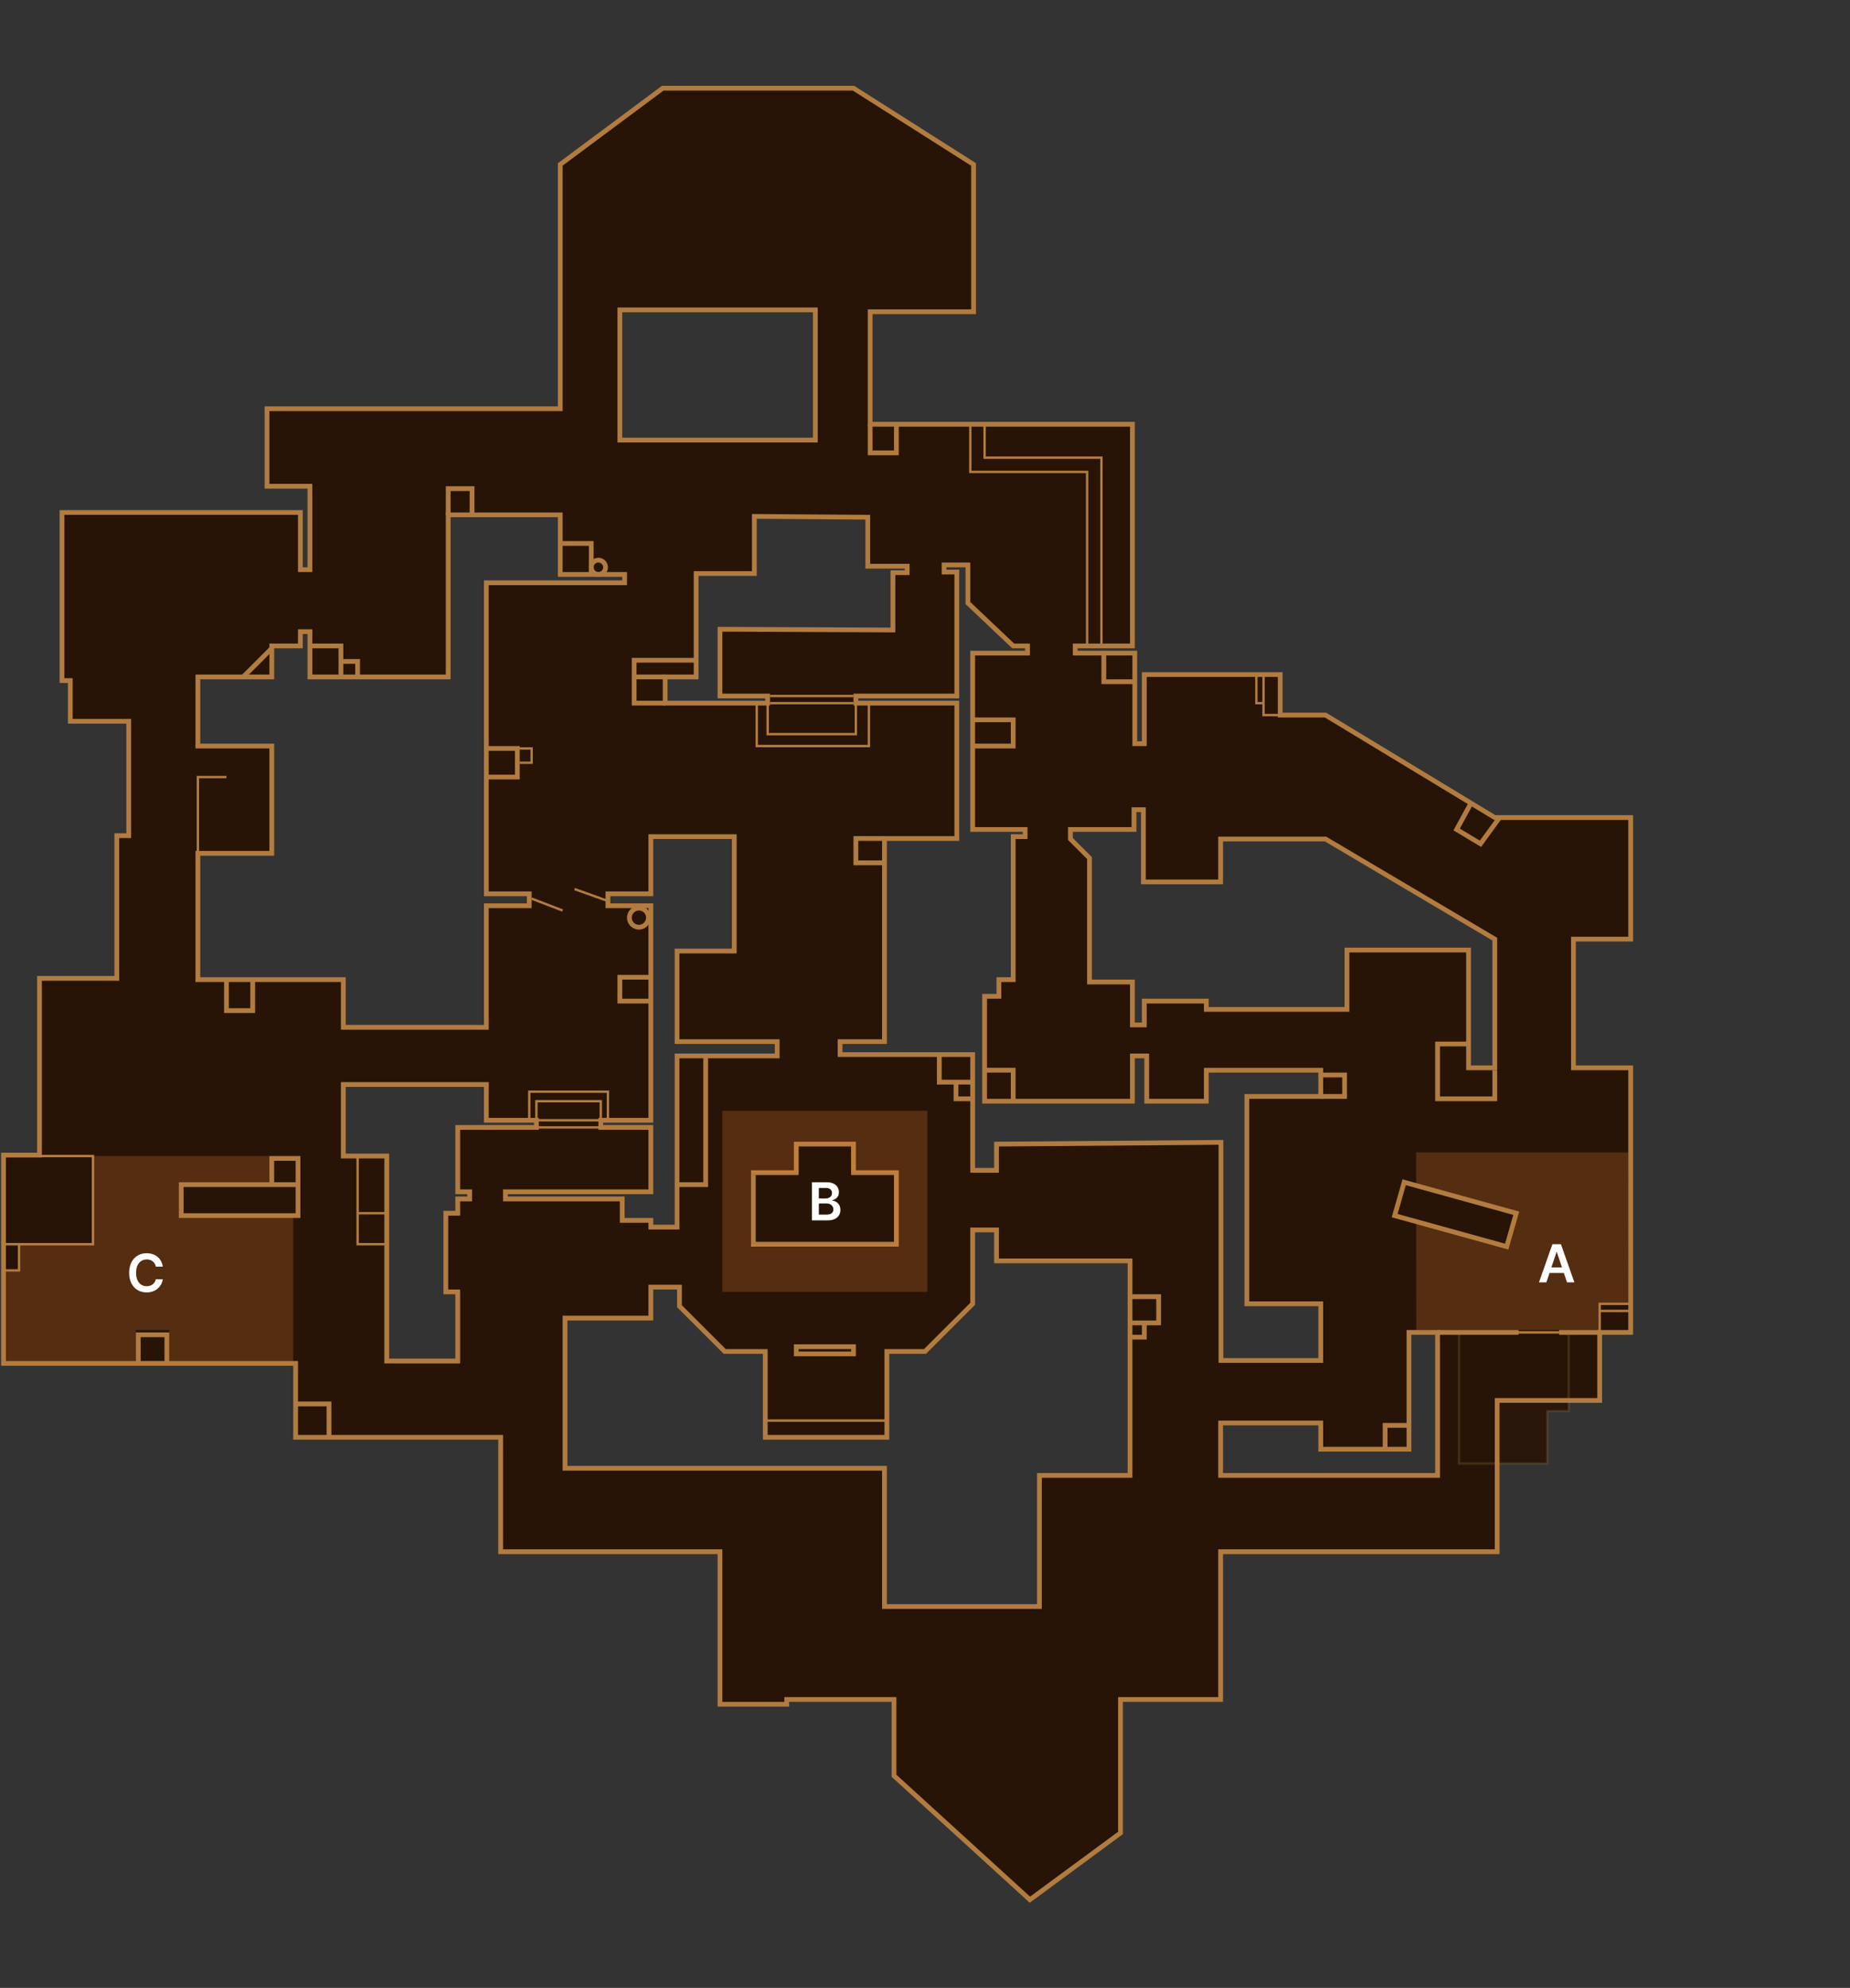 <svg width="388" height="417" viewBox="0 0 388 417" fill="none" xmlns="http://www.w3.org/2000/svg">
<rect x="0" y="0" width="388" height="417" fill="#333333" stroke="none"/>
<path d="M324.5 296H329V293.5H314V307H324.5V296Z" fill="#271406" fill-opacity="0.9" stroke="#B27C40" stroke-opacity="0.23" stroke-width="0.5"/>
<path fill-rule="evenodd" clip-rule="evenodd" d="M63 119.5V107.5H13V142.766H14.743V151.298H27V175.298H24.5V205.231H8.282V242.304H0.735V286H62V301.5H105V325.5H151V357.5H165V356.5H187.5V372.5L216 398.5L235 384.5V356.5H256V325.5H314V293.774H335.5V279.5H342V224H330V197H342V171.5H313.5L278 150H268.5V141.5H240V156H238V137H225.5V135.5H237.5V89H182.5V65.397H204.185V34.5L179 18.5H139L117.5 34.5V85.744H56V102H65V119.5H63ZM118.5 308V276.5H136.5V270H142.5V274L152 283.5H160.5V301.5H186V283.5H194L204 273.5V258H209V264.5H237V309.5H218V337H185.5V308H118.5ZM72 227.5H102V235H112.5V236.5H96V250H98.5V251.5H96V254.5H93.5V271H96V285.5H81.111V242.5H72V227.5ZM256 309.5V298.5H277V304H295.5V279.5H301.5V309.5H256ZM198 120V118.5H203V126.5L212.5 135.5H215.5V137H204V174H215V175.5H212.5V205.5H209.5V209H206.5V231H237.5V221.5H240.5V231H253V224.5H277V230H261.5V273.5H277V285.384H256.075V239.634L209 240V245.5H204V221.223H176.188V218.5H185.5V175.899H200.675V147.5H179.5V146H200.675V120H198ZM106 251.5H130.5V256H136.5V257.41H142V221.5H163V218.5H142V199.5H154V175.5H136.5V187.5H127.5V190H136.5V235H126V236.5H136.5V250H106V251.5ZM41.5 156.5V142H57V135.5H63V132.5H65V142H94V108H117.5V120.5H131V122.249H102V187.5H111V190H102V215.5H72V205.5H41.5V179H57V156.5H41.5ZM139.5 142V147.5H161V146H151V132L187.274 132.157V120.135H190.258V118.774H182V108.5L158.206 108.323V120.31H146V142H139.5ZM130 65V92.321H171V65H130ZM228.5 180V206H237.5V215H240V210H253V211.746H282.5V199.291H308V224H313.5V197L278 176H256V185H239.805V169.847H237.833V174H224.5V176L228.5 180Z" fill="#271406"/>
<path d="M63 107.5V107H63.5V107.5H63ZM63 119.5V120H62.5V119.5H63ZM13 107.5H12.5V107H13V107.5ZM13 142.766V143.266H12.5V142.766H13ZM14.743 142.766V142.266H15.243V142.766H14.743ZM14.743 151.298V151.798H14.243V151.298H14.743ZM27 151.298V150.798H27.5V151.298H27ZM27 175.298H27.5V175.798H27V175.298ZM24.5 175.298H24V174.798H24.5V175.298ZM24.5 205.231H25V205.731H24.5V205.231ZM8.282 205.231H7.782V204.731H8.282V205.231ZM8.282 242.304H8.782V242.804H8.282V242.304ZM0.735 242.304H0.235V241.804H0.735V242.304ZM0.735 286V286.5H0.235V286H0.735ZM62 286V285.5H62.5V286H62ZM62 301.5V302H61.5V301.5H62ZM105 301.5V301H105.5V301.5H105ZM105 325.5V326H104.5V325.5H105ZM151 325.5V325H151.5V325.5H151ZM151 357.5V358H150.5V357.5H151ZM165 357.5H165.5V358H165V357.5ZM165 356.5H164.5V356H165V356.5ZM187.5 356.5V356H188V356.5H187.5ZM187.5 372.5L187.163 372.869L187 372.721V372.5H187.5ZM216 398.5L216.297 398.903L215.966 399.146L215.663 398.869L216 398.5ZM235 384.5H235.5V384.753L235.297 384.903L235 384.5ZM235 356.5H234.5V356H235V356.5ZM256 356.5H256.5V357H256V356.5ZM256 325.5H255.5V325H256V325.5ZM314 325.5H314.5V326H314V325.5ZM314 293.774H313.5V293.274H314V293.774ZM335.5 293.774H336V294.274H335.5V293.774ZM335.5 279.5H335V279H335.5V279.5ZM342 279.5H342.5V280H342V279.5ZM342 224V223.5H342.5V224H342ZM330 224V224.5H329.5V224H330ZM330 197H329.5V196.5H330V197ZM342 197H342.5V197.5H342V197ZM342 171.5V171H342.5V171.5H342ZM313.5 171.5V172H313.361L313.241 171.928L313.5 171.5ZM278 150V149.5H278.14L278.259 149.572L278 150ZM268.5 150V150.5H268V150H268.5ZM268.5 141.5V141H269V141.5H268.5ZM240 141.5H239.5V141H240V141.5ZM240 156H240.5V156.5H240V156ZM238 156V156.5H237.5V156H238ZM238 137V136.5H238.5V137H238ZM225.5 137V137.5H225V137H225.5ZM225.5 135.5H225V135H225.5V135.5ZM237.5 135.5H238V136H237.5V135.5ZM237.5 89V88.5H238V89H237.5ZM182.5 89V89.5H182V89H182.5ZM182.5 65.397H182V64.897H182.5V65.397ZM204.185 65.397H204.685V65.897H204.185V65.397ZM204.185 34.5L204.453 34.078L204.685 34.225V34.5H204.185ZM179 18.5V18H179.146L179.268 18.078L179 18.5ZM139 18.5L138.702 18.099L138.835 18H139V18.5ZM117.5 34.5H117V34.249L117.202 34.099L117.5 34.5ZM117.5 85.744H118V86.244H117.5V85.744ZM56 85.744H55.5V85.244H56V85.744ZM56 102V102.5H55.5V102H56ZM65 102V101.5H65.5V102H65ZM65 119.5H65.5V120H65V119.5ZM118.5 276.5H118V276H118.5V276.5ZM118.5 308V308.5H118V308H118.5ZM136.5 276.5H137V277H136.5V276.5ZM136.5 270H136V269.5H136.5V270ZM142.5 270V269.5H143V270H142.5ZM142.5 274L142.147 274.354L142 274.207V274H142.5ZM152 283.5V284H151.793L151.647 283.854L152 283.5ZM160.5 283.5V283H161V283.5H160.5ZM160.5 301.5V302H160V301.5H160.5ZM186 301.5H186.5V302H186V301.5ZM186 283.5H185.5V283H186V283.5ZM194 283.5L194.354 283.854L194.207 284H194V283.5ZM204 273.5H204.5V273.707L204.354 273.854L204 273.5ZM204 258H203.5V257.5H204V258ZM209 258V257.5H209.5V258H209ZM209 264.5V265H208.5V264.5H209ZM237 264.5V264H237.5V264.5H237ZM237 309.5H237.5V310H237V309.5ZM218 309.5H217.5V309H218V309.5ZM218 337H218.5V337.5H218V337ZM185.5 337V337.5H185V337H185.5ZM185.5 308V307.5H186V308H185.5ZM102 227.5V227H102.5V227.5H102ZM72 227.5H71.5V227H72V227.5ZM102 235V235.5H101.5V235H102ZM112.5 235V234.5H113V235H112.5ZM112.5 236.5H113V237H112.5V236.5ZM96 236.5H95.5V236H96V236.5ZM96 250V250.5H95.5V250H96ZM98.5 250V249.5H99V250H98.5ZM98.5 251.5H99V252H98.5V251.5ZM96 251.5H95.5V251H96V251.5ZM96 254.5H96.5V255H96V254.5ZM93.5 254.5H93V254H93.5V254.5ZM93.5 271V271.5H93V271H93.5ZM96 271V270.5H96.5V271H96ZM96 285.5H96.5V286H96V285.5ZM81.111 285.5V286H80.611V285.5H81.111ZM81.111 242.5V242H81.611V242.5H81.111ZM72 242.5V243H71.5V242.5H72ZM256 298.5H255.5V298H256V298.5ZM256 309.5V310H255.5V309.5H256ZM277 298.5V298H277.5V298.5H277ZM277 304V304.5H276.5V304H277ZM295.5 304H296V304.5H295.5V304ZM295.5 279.5H295V279H295.5V279.5ZM301.5 279.5V279H302V279.5H301.5ZM301.5 309.5H302V310H301.5V309.5ZM198 118.5H197.5V118H198V118.5ZM198 120V120.5H197.5V120H198ZM203 118.5V118H203.5V118.5H203ZM203 126.5L202.656 126.863L202.5 126.715V126.5H203ZM212.5 135.5V136H212.301L212.156 135.863L212.5 135.5ZM215.5 135.5V135H216V135.5H215.5ZM215.5 137H216V137.5H215.5V137ZM204 137H203.5V136.5H204V137ZM204 174V174.5H203.5V174H204ZM215 174V173.5H215.5V174H215ZM215 175.5H215.5V176H215V175.5ZM212.5 175.5H212V175H212.5V175.5ZM212.5 205.5H213V206H212.5V205.5ZM209.5 205.5H209V205H209.5V205.5ZM209.5 209H210V209.5H209.5V209ZM206.5 209H206V208.5H206.5V209ZM206.5 231V231.5H206V231H206.5ZM237.5 231H238V231.5H237.5V231ZM237.5 221.5H237V221H237.5V221.5ZM240.5 221.5V221H241V221.5H240.5ZM240.5 231V231.5H240V231H240.5ZM253 231H253.5V231.5H253V231ZM253 224.5H252.5V224H253V224.5ZM277 224.5V224H277.5V224.5H277ZM277 230H277.5V230.5H277V230ZM261.5 230H261V229.5H261.5V230ZM261.5 273.5V274H261V273.5H261.5ZM277 273.5V273H277.5V273.5H277ZM277 285.384H277.5V285.884H277V285.384ZM256.075 285.384V285.884H255.575V285.384H256.075ZM256.075 239.634L256.071 239.134L256.575 239.13V239.634H256.075ZM209 240H208.5V239.504L208.996 239.5L209 240ZM209 245.5H209.5V246H209V245.5ZM204 245.5V246H203.5V245.5H204ZM204 221.223V220.723H204.5V221.223H204ZM176.188 221.223V221.723H175.688V221.223H176.188ZM176.188 218.5H175.688V218H176.188V218.5ZM185.5 218.5H186V219H185.5V218.5ZM185.5 175.899H185V175.399H185.5V175.899ZM200.675 175.899H201.175V176.399H200.675V175.899ZM200.675 147.5V147H201.175V147.5H200.675ZM179.5 147.5V148H179V147.5H179.5ZM179.5 146H179V145.5H179.5V146ZM200.675 146H201.175V146.5H200.675V146ZM200.675 120V119.5H201.175V120H200.675ZM130.5 251.5V251H131V251.5H130.5ZM106 251.5V252H105.5V251.5H106ZM130.5 256V256.5H130V256H130.5ZM136.5 256V255.5H137V256H136.5ZM136.5 257.41V257.91H136V257.41H136.5ZM142 257.41H142.5V257.91H142V257.41ZM142 221.5H141.5V221H142V221.5ZM163 221.5H163.5V222H163V221.5ZM163 218.5V218H163.5V218.5H163ZM142 218.5V219H141.5V218.5H142ZM142 199.5H141.5V199H142V199.5ZM154 199.5H154.5V200H154V199.5ZM154 175.5V175H154.5V175.5H154ZM136.5 175.5H136V175H136.5V175.5ZM136.5 187.5H137V188H136.5V187.5ZM127.5 187.5H127V187H127.5V187.5ZM127.5 190V190.5H127V190H127.5ZM136.5 190V189.5H137V190H136.5ZM136.5 235H137V235.5H136.5V235ZM126 235H125.5V234.5H126V235ZM126 236.5V237H125.5V236.5H126ZM136.5 236.5V236H137V236.5H136.5ZM136.5 250H137V250.5H136.5V250ZM106 250H105.5V249.5H106V250ZM41.5 142H41V141.5H41.5V142ZM41.5 156.5V157H41V156.5H41.5ZM57 142H57.5V142.5H57V142ZM57 135.5H56.5V135H57V135.5ZM63 135.5H63.5V136H63V135.5ZM63 132.5H62.5V132H63V132.5ZM65 132.5V132H65.5V132.5H65ZM65 142V142.5H64.5V142H65ZM94 142H94.5V142.5H94V142ZM94 108H93.5V107.5H94V108ZM117.5 108V107.5H118V108H117.5ZM117.5 120.5V121H117V120.5H117.5ZM131 120.5V120H131.5V120.5H131ZM131 122.249H131.5V122.749H131V122.249ZM102 122.249H101.5V121.749H102V122.249ZM102 187.5V188H101.5V187.5H102ZM111 187.5V187H111.5V187.5H111ZM111 190H111.5V190.5H111V190ZM102 190H101.5V189.5H102V190ZM102 215.5H102.5V216H102V215.5ZM72 215.5V216H71.5V215.5H72ZM72 205.5V205H72.5V205.5H72ZM41.5 205.5V206H41V205.5H41.5ZM41.5 179H41V178.5H41.5V179ZM57 179H57.5V179.5H57V179ZM57 156.5V156H57.5V156.5H57ZM139.5 147.5V148H139V147.5H139.5ZM139.5 142H139V141.5H139.5V142ZM161 147.5H161.5V148H161V147.5ZM161 146V145.5H161.5V146H161ZM151 146V146.5H150.5V146H151ZM151 132H150.5V131.498L151.002 131.5L151 132ZM187.274 132.157H187.774V132.659L187.272 132.657L187.274 132.157ZM187.274 120.135H186.774V119.635H187.274V120.135ZM190.258 120.135H190.758V120.635H190.258V120.135ZM190.258 118.774V118.274H190.758V118.774H190.258ZM182 118.774V119.274H181.5V118.774H182ZM182 108.5L182.004 108L182.5 108.004V108.5H182ZM158.206 108.323H157.706V107.819L158.21 107.823L158.206 108.323ZM158.206 120.31H158.706V120.81H158.206V120.31ZM146 120.31H145.5V119.81H146V120.31ZM146 142H146.5V142.5H146V142ZM130 92.321V92.821H129.5V92.321H130ZM130 65H129.5V64.5H130V65ZM171 92.321H171.5V92.821H171V92.321ZM171 65V64.5H171.5V65H171ZM228.5 206V206.5H228V206H228.5ZM228.5 180L228.854 179.646L229 179.793V180H228.5ZM237.5 206V205.5H238V206H237.5ZM237.5 215V215.5H237V215H237.5ZM240 215H240.5V215.5H240V215ZM240 210H239.5V209.5H240V210ZM253 210V209.5H253.5V210H253ZM253 211.746V212.246H252.5V211.746H253ZM282.5 211.746H283V212.246H282.5V211.746ZM282.5 199.291H282V198.791H282.5V199.291ZM308 199.291V198.791H308.5V199.291H308ZM308 224V224.5H307.5V224H308ZM313.5 224H314V224.5H313.5V224ZM313.5 197L313.755 196.57L314 196.715V197H313.5ZM278 176V175.5H278.137L278.255 175.57L278 176ZM256 176H255.5V175.5H256V176ZM256 185H256.5V185.5H256V185ZM239.805 185V185.5H239.305V185H239.805ZM239.805 169.847V169.347H240.305V169.847H239.805ZM237.833 169.847H237.333V169.347H237.833V169.847ZM237.833 174H238.333V174.5H237.833V174ZM224.5 174H224V173.5H224.5V174ZM224.5 176L224.147 176.354L224 176.207V176H224.5ZM63 107.5H63.5V119.5H63H62.5V107.5H63ZM13 107.5V107H63V107.5V108H13V107.5ZM13 142.766H12.5V107.5H13H13.5V142.766H13ZM14.743 142.766V143.266H13V142.766V142.266H14.743V142.766ZM14.743 151.298H14.243V142.766H14.743H15.243V151.298H14.743ZM27 151.298V151.798H14.743V151.298V150.798H27V151.298ZM27 175.298H26.5V151.298H27H27.5V175.298H27ZM24.5 175.298V174.798H27V175.298V175.798H24.5V175.298ZM24.5 205.231H24V175.298H24.5H25V205.231H24.5ZM8.282 205.231V204.731H24.5V205.231V205.731H8.282V205.231ZM8.282 242.304H7.782V205.231H8.282H8.782V242.304H8.282ZM0.735 242.304V241.804H8.282V242.304V242.804H0.735V242.304ZM0.735 286H0.235V242.304H0.735H1.235V286H0.735ZM62 286V286.5H0.735V286V285.5H62V286ZM62 301.5H61.5V286H62H62.5V301.5H62ZM105 301.5V302H62V301.5V301H105V301.5ZM105 325.5H104.5V301.5H105H105.5V325.5H105ZM151 325.5V326H105V325.5V325H151V325.5ZM151 357.5H150.5V325.5H151H151.5V357.5H151ZM165 357.5V358H151V357.5V357H165V357.5ZM165 356.5H165.5V357.5H165H164.5V356.5H165ZM187.5 356.5V357H165V356.5V356H187.5V356.5ZM187.5 372.5H187V356.5H187.5H188V372.5H187.5ZM216 398.5L215.663 398.869L187.163 372.869L187.5 372.5L187.837 372.131L216.337 398.131L216 398.5ZM235 384.5L235.297 384.903L216.297 398.903L216 398.5L215.704 398.097L234.704 384.097L235 384.5ZM235 356.5H235.5V384.5H235H234.5V356.5H235ZM256 356.5V357H235V356.5V356H256V356.5ZM256 325.5H256.5V356.5H256H255.5V325.5H256ZM314 325.5V326H256V325.5V325H314V325.5ZM314 293.774H314.5V325.5H314H313.5V293.774H314ZM335.5 293.774V294.274H314V293.774V293.274H335.5V293.774ZM335.5 279.5H336V293.774H335.5H335V279.5H335.5ZM342 279.5V280H335.5V279.5V279H342V279.5ZM342 224H342.5V279.5H342H341.5V224H342ZM330 224V223.5H342V224V224.5H330V224ZM330 197H330.5V224H330H329.5V197H330ZM342 197V197.5H330V197V196.5H342V197ZM342 171.5H342.5V197H342H341.5V171.5H342ZM313.5 171.5V171H342V171.5V172H313.5V171.5ZM278 150L278.259 149.572L313.759 171.072L313.5 171.5L313.241 171.928L277.741 150.428L278 150ZM268.5 150V149.5H278V150V150.5H268.5V150ZM268.5 141.5H269V150H268.5H268V141.5H268.5ZM240 141.5V141H268.5V141.5V142H240V141.5ZM240 156H239.5V141.5H240H240.5V156H240ZM238 156V155.5H240V156V156.5H238V156ZM238 137H238.5V156H238H237.5V137H238ZM225.5 137V136.5H238V137V137.5H225.5V137ZM225.5 135.5H226V137H225.5H225V135.5H225.5ZM237.5 135.5V136H225.5V135.5V135H237.5V135.5ZM237.5 89H238V135.5H237.5H237V89H237.5ZM182.5 89V88.5H237.5V89V89.5H182.5V89ZM182.5 65.397H183V89H182.5H182V65.397H182.5ZM204.185 65.397V65.897H182.5V65.397V64.897H204.185V65.397ZM204.185 34.5H204.685V65.397H204.185H203.685V34.5H204.185ZM179 18.5L179.268 18.078L204.453 34.078L204.185 34.5L203.917 34.922L178.732 18.922L179 18.5ZM139 18.5V18H179V18.5V19H139V18.5ZM117.5 34.5L117.202 34.099L138.702 18.099L139 18.5L139.299 18.901L117.799 34.901L117.5 34.5ZM117.5 85.744H117V34.5H117.5H118V85.744H117.5ZM56 85.744V85.244H117.5V85.744V86.244H56V85.744ZM56 102H55.5V85.744H56H56.5V102H56ZM65 102V102.5H56V102V101.5H65V102ZM65 119.5H64.5V102H65H65.5V119.5H65ZM63 119.5V119H65V119.5V120H63V119.5ZM118.5 276.5H119V308H118.5H118V276.5H118.5ZM136.5 276.5V277H118.5V276.5V276H136.5V276.5ZM136.5 270H137V276.5H136.5H136V270H136.5ZM142.5 270V270.5H136.5V270V269.5H142.5V270ZM142.5 274H142V270H142.5H143V274H142.5ZM152 283.5L151.647 283.854L142.147 274.354L142.5 274L142.854 273.646L152.354 283.146L152 283.5ZM160.5 283.5V284H152V283.5V283H160.5V283.5ZM160.5 301.5H160V283.5H160.5H161V301.5H160.5ZM186 301.5V302H160.5V301.5V301H186V301.5ZM186 283.5H186.5V301.5H186H185.5V283.5H186ZM194 283.5V284H186V283.5V283H194V283.5ZM204 273.5L204.354 273.854L194.354 283.854L194 283.5L193.647 283.146L203.647 273.146L204 273.5ZM204 258H204.5V273.5H204H203.5V258H204ZM209 258V258.5H204V258V257.5H209V258ZM209 264.5H208.5V258H209H209.5V264.5H209ZM237 264.5V265H209V264.5V264H237V264.5ZM237 309.5H236.5V264.5H237H237.5V309.5H237ZM218 309.5V309H237V309.5V310H218V309.5ZM218 337H217.5V309.5H218H218.5V337H218ZM185.5 337V336.5H218V337V337.5H185.5V337ZM185.5 308H186V337H185.5H185V308H185.5ZM118.5 308V307.5H185.5V308V308.5H118.5V308ZM102 227.5V228H72V227.5V227H102V227.5ZM102 235H101.5V227.5H102H102.5V235H102ZM112.5 235V235.5H102V235V234.5H112.5V235ZM112.5 236.5H112V235H112.5H113V236.5H112.5ZM96 236.5V236H112.5V236.5V237H96V236.5ZM96 250H95.5V236.5H96H96.5V250H96ZM98.5 250V250.5H96V250V249.5H98.5V250ZM98.5 251.5H98V250H98.5H99V251.5H98.5ZM96 251.5V251H98.5V251.5V252H96V251.5ZM96 254.5H95.5V251.5H96H96.5V254.5H96ZM93.5 254.5V254H96V254.5V255H93.5V254.5ZM93.5 271H93V254.5H93.5H94V271H93.5ZM96 271V271.5H93.5V271V270.5H96V271ZM96 285.5H95.5V271H96H96.5V285.5H96ZM81.111 285.5V285H96V285.5V286H81.111V285.5ZM81.111 242.5H81.611V285.5H81.111H80.611V242.5H81.111ZM72 242.5V242H81.111V242.5V243H72V242.5ZM72 227.5H72.5V242.5H72H71.5V227.5H72ZM256 298.5H256.5V309.5H256H255.5V298.5H256ZM277 298.5V299H256V298.5V298H277V298.5ZM277 304H276.5V298.5H277H277.5V304H277ZM295.5 304V304.5H277V304V303.5H295.5V304ZM295.5 279.5H296V304H295.5H295V279.5H295.5ZM301.5 279.5V280H295.5V279.5V279H301.5V279.5ZM301.5 309.5H301V279.5H301.5H302V309.5H301.5ZM256 309.5V309H301.5V309.5V310H256V309.5ZM198 118.5H198.5V120H198H197.5V118.5H198ZM203 118.5V119H198V118.5V118H203V118.5ZM203 126.5H202.5V118.5H203H203.5V126.5H203ZM212.5 135.5L212.156 135.863L202.656 126.863L203 126.5L203.344 126.137L212.844 135.137L212.5 135.5ZM215.5 135.5V136H212.5V135.5V135H215.5V135.5ZM215.5 137H215V135.5H215.5H216V137H215.5ZM204 137V136.5H215.5V137V137.5H204V137ZM204 174H203.5V137H204H204.5V174H204ZM215 174V174.5H204V174V173.5H215V174ZM215 175.5H214.5V174H215H215.5V175.5H215ZM212.5 175.5V175H215V175.5V176H212.5V175.5ZM212.5 205.5H212V175.5H212.5H213V205.5H212.5ZM209.5 205.5V205H212.5V205.5V206H209.5V205.5ZM209.5 209H209V205.5H209.5H210V209H209.5ZM206.5 209V208.5H209.5V209V209.5H206.5V209ZM206.5 231H206V209H206.5H207V231H206.5ZM237.5 231V231.5H206.5V231V230.5H237.5V231ZM237.5 221.5H238V231H237.5H237V221.5H237.5ZM240.5 221.5V222H237.5V221.5V221H240.5V221.5ZM240.5 231H240V221.5H240.5H241V231H240.5ZM253 231V231.5H240.5V231V230.5H253V231ZM253 224.5H253.5V231H253H252.5V224.5H253ZM277 224.5V225H253V224.5V224H277V224.5ZM277 230H276.5V224.5H277H277.5V230H277ZM261.5 230V229.5H277V230V230.5H261.5V230ZM261.5 273.5H261V230H261.5H262V273.5H261.5ZM277 273.5V274H261.5V273.5V273H277V273.5ZM277 285.384H276.5V273.5H277H277.5V285.384H277ZM256.075 285.384V284.884H277V285.384V285.884H256.075V285.384ZM256.075 239.634H256.575V285.384H256.075H255.575V239.634H256.075ZM209 240L208.996 239.5L256.071 239.134L256.075 239.634L256.079 240.134L209.004 240.5L209 240ZM209 245.5H208.5V240H209H209.5V245.5H209ZM204 245.5V245H209V245.5V246H204V245.5ZM204 221.223H204.5V245.5H204H203.5V221.223H204ZM176.188 221.223V220.723H204V221.223V221.723H176.188V221.223ZM176.188 218.5H176.688V221.223H176.188H175.688V218.5H176.188ZM185.5 218.5V219H176.188V218.5V218H185.5V218.5ZM185.5 175.899H186V218.5H185.5H185V175.899H185.5ZM200.675 175.899V176.399H185.5V175.899V175.399H200.675V175.899ZM200.675 147.5H201.175V175.899H200.675H200.175V147.5H200.675ZM179.5 147.5V147H200.675V147.5V148H179.5V147.5ZM179.5 146H180V147.5H179.5H179V146H179.5ZM200.675 146V146.5H179.5V146V145.5H200.675V146ZM200.675 120H201.175V146H200.675H200.175V120H200.675ZM198 120V119.5H200.675V120V120.5H198V120ZM130.5 251.5V252H106V251.5V251H130.5V251.5ZM130.5 256H130V251.5H130.5H131V256H130.5ZM136.5 256V256.5H130.5V256V255.5H136.5V256ZM136.5 257.41H136V256H136.5H137V257.41H136.5ZM142 257.41V257.91H136.5V257.41V256.91H142V257.41ZM142 221.5H142.5V257.41H142H141.5V221.5H142ZM163 221.5V222H142V221.5V221H163V221.5ZM163 218.5H163.5V221.5H163H162.5V218.5H163ZM142 218.5V218H163V218.5V219H142V218.5ZM142 199.5H142.5V218.5H142H141.5V199.5H142ZM154 199.5V200H142V199.5V199H154V199.5ZM154 175.5H154.5V199.5H154H153.5V175.5H154ZM136.5 175.5V175H154V175.5V176H136.5V175.5ZM136.5 187.5H136V175.5H136.5H137V187.5H136.5ZM127.5 187.5V187H136.5V187.5V188H127.5V187.5ZM127.5 190H127V187.5H127.5H128V190H127.5ZM136.5 190V190.5H127.5V190V189.5H136.5V190ZM136.5 235H136V190H136.5H137V235H136.5ZM126 235V234.5H136.5V235V235.5H126V235ZM126 236.5H125.5V235H126H126.5V236.5H126ZM136.5 236.5V237H126V236.5V236H136.5V236.5ZM136.5 250H136V236.5H136.5H137V250H136.5ZM106 250V249.5H136.5V250V250.5H106V250ZM106 251.5H105.5V250H106H106.5V251.5H106ZM41.5 142H42V156.5H41.5H41V142H41.5ZM57 142V142.5H41.5V142V141.5H57V142ZM57 135.5H57.5V142H57H56.5V135.5H57ZM63 135.5V136H57V135.5V135H63V135.5ZM63 132.5H63.5V135.5H63H62.5V132.5H63ZM65 132.5V133H63V132.5V132H65V132.5ZM65 142H64.5V132.5H65H65.5V142H65ZM94 142V142.5H65V142V141.5H94V142ZM94 108H94.5V142H94H93.5V108H94ZM117.5 108V108.5H94V108V107.5H117.5V108ZM117.5 120.5H117V108H117.5H118V120.5H117.5ZM131 120.5V121H117.5V120.5V120H131V120.5ZM131 122.249H130.5V120.5H131H131.5V122.249H131ZM102 122.249V121.749H131V122.249V122.749H102V122.249ZM102 187.5H101.5V122.249H102H102.5V187.5H102ZM111 187.5V188H102V187.5V187H111V187.5ZM111 190H110.5V187.5H111H111.5V190H111ZM102 190V189.5H111V190V190.5H102V190ZM102 215.5H101.5V190H102H102.5V215.5H102ZM72 215.5V215H102V215.5V216H72V215.5ZM72 205.5H72.5V215.5H72H71.5V205.5H72ZM41.5 205.5V205H72V205.5V206H41.5V205.5ZM41.5 179H42V205.5H41.5H41V179H41.5ZM57 179V179.5H41.5V179V178.5H57V179ZM57 156.5H57.5V179H57H56.5V156.5H57ZM41.5 156.5V156H57V156.5V157H41.5V156.5ZM139.5 147.5H139V142H139.5H140V147.5H139.5ZM161 147.5V148H139.5V147.5V147H161V147.5ZM161 146H161.5V147.5H161H160.5V146H161ZM151 146V145.5H161V146V146.5H151V146ZM151 132H151.5V146H151H150.5V132H151ZM187.274 132.157L187.272 132.657L150.998 132.5L151 132L151.002 131.5L187.277 131.657L187.274 132.157ZM187.274 120.135H187.774V132.157H187.274H186.774V120.135H187.274ZM190.258 120.135V120.635H187.274V120.135V119.635H190.258V120.135ZM190.258 118.774H190.758V120.135H190.258H189.758V118.774H190.258ZM182 118.774V118.274H190.258V118.774V119.274H182V118.774ZM182 108.5H182.5V118.774H182H181.5V108.5H182ZM158.206 108.323L158.21 107.823L182.004 108L182 108.5L181.997 109L158.203 108.823L158.206 108.323ZM158.206 120.31H157.706V108.323H158.206H158.706V120.31H158.206ZM146 120.31V119.81H158.206V120.31V120.81H146V120.31ZM146 142H145.5V120.31H146H146.5V142H146ZM139.5 142V141.5H146V142V142.5H139.5V142ZM130 92.321H129.5V65H130H130.5V92.321H130ZM171 92.321V92.821H130V92.321V91.821H171V92.321ZM171 65H171.5V92.321H171H170.5V65H171ZM130 65V64.5H171V65V65.5H130V65ZM228.5 206H228V180H228.5H229V206H228.5ZM237.5 206V206.5H228.5V206V205.5H237.5V206ZM237.5 215H237V206H237.5H238V215H237.5ZM240 215V215.5H237.5V215V214.5H240V215ZM240 210H240.5V215H240H239.5V210H240ZM253 210V210.5H240V210V209.5H253V210ZM253 211.746H252.5V210H253H253.5V211.746H253ZM282.5 211.746V212.246H253V211.746V211.246H282.5V211.746ZM282.5 199.291H283V211.746H282.5H282V199.291H282.5ZM308 199.291V199.791H282.5V199.291V198.791H308V199.291ZM308 224H307.5V199.291H308H308.5V224H308ZM313.5 224V224.5H308V224V223.5H313.5V224ZM313.5 197H314V224H313.5H313V197H313.5ZM278 176L278.255 175.57L313.755 196.57L313.5 197L313.246 197.43L277.746 176.43L278 176ZM256 176V175.5H278V176V176.5H256V176ZM256 185H255.5V176H256H256.5V185H256ZM239.805 185V184.5H256V185V185.5H239.805V185ZM239.805 169.847H240.305V185H239.805H239.305V169.847H239.805ZM237.833 169.847V169.347H239.805V169.847V170.347H237.833V169.847ZM237.833 174H237.333V169.847H237.833H238.333V174H237.833ZM224.5 174V173.5H237.833V174V174.5H224.5V174ZM224.5 176H224V174H224.5H225V176H224.5ZM228.5 180L228.147 180.354L224.147 176.354L224.5 176L224.854 175.646L228.854 179.646L228.5 180Z" fill="#B27C40"/>
<circle cx="1" cy="1" r="1.5" transform="matrix(1 0 0 -1 124.5 120)" stroke="#B27C40"/>
<path d="M161.5 147.5H179M179 146H161.5M161 147.5V154H179.5V147.5M158.713 147.5V156.5H182.23V147.5M160.5 298H186M81 254.5H75M75 254.5V242.5M75 254.5V261H81M8.5 242.5H19.5V261H4M1 261H4M4 261V266.5H1M41.5 179V163H47.5M111.5 188.5L118 191M127.5 189L120.5 186.5M112.5 236.5H126.5M111 235V229H127.5V235M231 135.5V96H206.5V89M203.5 89V99H228V135.5M268.5 150H265V147.5M265 141.5V147.5M265 147.5H263.5V141.5M335.5 279.5V275M342 273.5H335.5V275M342 275H335.5M318 279.5H327.5M109 160H111.5V157H108.5M112.5 235H126V231H112.5V235Z" stroke="#B27C40" stroke-width="0.5"/>
<path d="M237 277.5H240M237 272H243V277.5H240M240 277.5V280.5H237M290.5 304V299H295.5M277 230H282V225.5H277M308 219H301.5V230.5H313.5V224.5M301.5 279.5H318.5M327 279.5H335.5M308.5 168.5L305.5 174L310.5 177L314.5 171.5M136.5 210H130V205H136.5M102 163H108.5V157H102M292.5 255L316 261.5L318 254.5L294.5 248L292.5 255Z" stroke="#B27C40"/>
<path d="M182.5 89V95H188V89M231.5 137V143H238M204 156.5H212.5V151H204M206.5 224.5H212.5V231M197 221V227H200.5M204 227H200.5M200.5 227V230.5H204M148 221V248.5H142M62.5 248.5V255H38V248.5H57M62.5 248.5V243H57V248.5M62.5 248.5H57M29 286V280H35V286M62 294.5H69V301.5M47.5 205.5V212H53V205.5M51 142L57 136M65 135.5H71.5V138.75M71.5 142V138.75M71.5 138.75H75V142M94 108V102.5H99V108M117.5 114H124V120.5M146 138.5H133V147.5H139.5M158 261V246H167V240H179V246H188V261H158ZM167 282.5V284H179V282.5H167Z" stroke="#B27C40"/>
<path d="M133 142H139.5M185.5 181H179.5V175.89H185.5" stroke="#B27C40"/>
<circle cx="1.5" cy="1.5" r="2" transform="matrix(1 0 0 -1 132.5 194)" stroke="#B27C40"/>
<path d="M329 279.5V293.5M306 279.5V307H314" stroke="#B27C40" stroke-opacity="0.23" stroke-width="0.5"/>
<path d="M28.5 279H35.501V285.5H61.501V255.5H37.501V248H56.501V242.5H1.241V242.691H19.5V261H4.244V266.764H1.241V285.5H28.5V279Z" fill="#F08234" fill-opacity="0.23"/>
<path d="M34.137 265.699H32.676C32.634 265.46 32.557 265.247 32.445 265.062C32.333 264.875 32.194 264.716 32.027 264.586C31.861 264.456 31.671 264.358 31.457 264.293C31.246 264.225 31.018 264.191 30.773 264.191C30.338 264.191 29.953 264.301 29.617 264.52C29.281 264.736 29.018 265.053 28.828 265.473C28.638 265.889 28.543 266.398 28.543 267C28.543 267.612 28.638 268.128 28.828 268.547C29.021 268.964 29.284 269.279 29.617 269.492C29.953 269.703 30.337 269.809 30.77 269.809C31.009 269.809 31.233 269.777 31.441 269.715C31.652 269.65 31.841 269.555 32.008 269.43C32.177 269.305 32.319 269.151 32.434 268.969C32.551 268.786 32.632 268.578 32.676 268.344L34.137 268.352C34.082 268.732 33.964 269.089 33.781 269.422C33.602 269.755 33.366 270.049 33.074 270.305C32.783 270.557 32.441 270.755 32.051 270.898C31.66 271.039 31.227 271.109 30.75 271.109C30.047 271.109 29.419 270.947 28.867 270.621C28.315 270.296 27.88 269.826 27.562 269.211C27.245 268.596 27.086 267.859 27.086 267C27.086 266.138 27.246 265.401 27.566 264.789C27.887 264.174 28.323 263.704 28.875 263.379C29.427 263.053 30.052 262.891 30.75 262.891C31.195 262.891 31.609 262.953 31.992 263.078C32.375 263.203 32.716 263.387 33.016 263.629C33.315 263.868 33.561 264.163 33.754 264.512C33.949 264.858 34.077 265.254 34.137 265.699Z" fill="white"/>
<path d="M194.5 233H151.5V271H194.5V233ZM157.5 246H167.5V240H178.5V246H187.5V261H157.5V246Z" fill="#F08234" fill-opacity="0.23"/>
<path d="M170.289 256V248H173.352C173.93 248 174.41 248.091 174.793 248.273C175.178 248.453 175.466 248.699 175.656 249.012C175.849 249.324 175.945 249.678 175.945 250.074C175.945 250.4 175.883 250.678 175.758 250.91C175.633 251.139 175.465 251.326 175.254 251.469C175.043 251.612 174.807 251.715 174.547 251.777V251.855C174.831 251.871 175.103 251.958 175.363 252.117C175.626 252.273 175.841 252.495 176.008 252.781C176.174 253.068 176.258 253.414 176.258 253.82C176.258 254.234 176.158 254.607 175.957 254.937C175.757 255.266 175.454 255.525 175.051 255.715C174.647 255.905 174.139 256 173.527 256H170.289ZM171.738 254.789H173.297C173.823 254.789 174.202 254.689 174.434 254.488C174.668 254.285 174.785 254.025 174.785 253.707C174.785 253.47 174.727 253.257 174.609 253.066C174.492 252.874 174.326 252.723 174.109 252.613C173.893 252.501 173.635 252.445 173.336 252.445H171.738V254.789ZM171.738 251.402H173.172C173.422 251.402 173.647 251.357 173.848 251.266C174.048 251.172 174.206 251.04 174.32 250.871C174.438 250.699 174.496 250.496 174.496 250.262C174.496 249.952 174.387 249.697 174.168 249.496C173.952 249.296 173.63 249.195 173.203 249.195H171.738V251.402Z" fill="white"/>
<path d="M335.268 273.259H341.501V279H341.528L341.506 241.75H297.006L297.01 248.747L297.152 248.236L318.505 254.185L316.316 262.04L297.015 256.664L297.028 279H335.268V273.259Z" fill="#F08234" fill-opacity="0.23"/>
<path d="M324.317 269H322.77L325.586 261H327.375L330.196 269H328.649L326.512 262.641H326.45L324.317 269ZM324.368 265.863H328.586V267.027H324.368V265.863Z" fill="white"/>
</svg>
